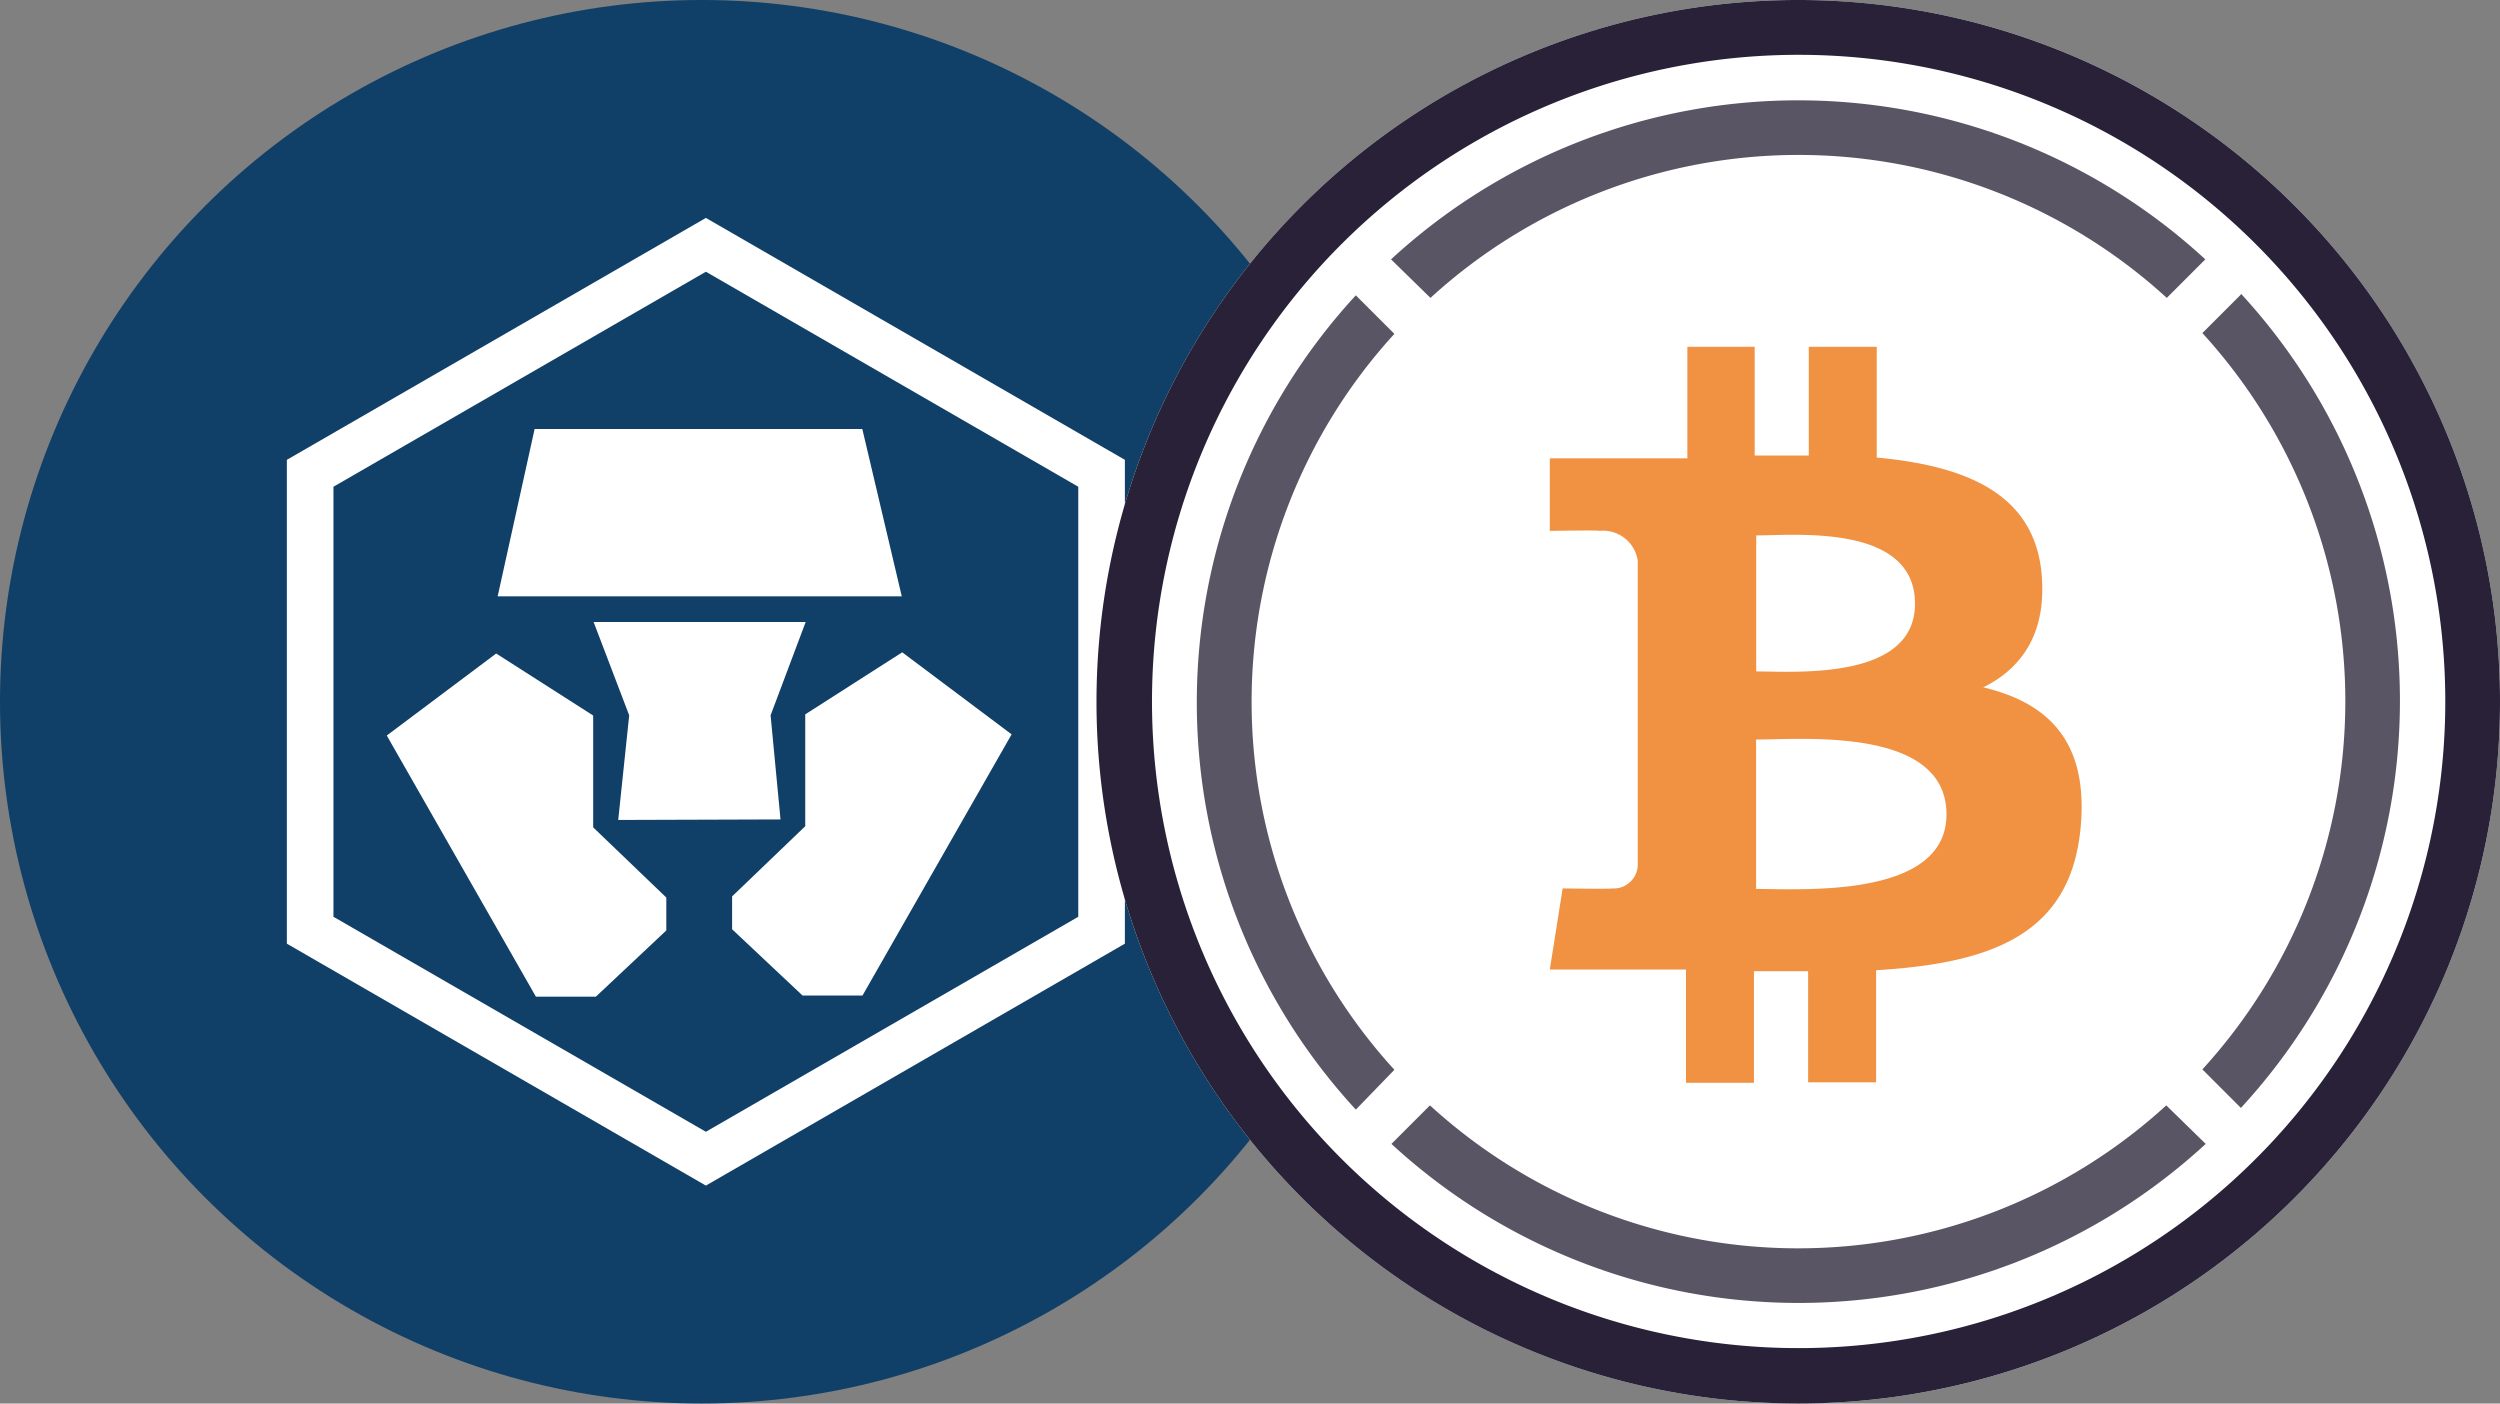 <svg xmlns="http://www.w3.org/2000/svg" xmlns:xlink="http://www.w3.org/1999/xlink" width="114" height="64" viewBox="0 0 114 64">
  <rect x="0" y="0" width="114" height="64" fill="#808080" stroke="none"/>
  <defs>
    <style>
      .cls-1, .cls-5 {
        fill: #fff;
      }

      .cls-2 {
        clip-path: url(#clip-path);
      }

      .cls-3 {
        fill: #103f68;
      }

      .cls-4, .cls-6 {
        fill: none;
      }

      .cls-4 {
        stroke: #fff;
        stroke-width: 2.125px;
      }

      .cls-4, .cls-5, .cls-6 {
        fill-rule: evenodd;
      }

      .cls-6 {
        stroke: #979797;
        stroke-width: 0.125px;
      }

      .cls-7 {
        fill: #5a5564;
      }

      .cls-8 {
        fill: #f09242;
      }

      .cls-9 {
        fill: #282138;
      }
    </style>
    <clipPath id="clip-path">
      <circle id="Ellipse_2214" data-name="Ellipse 2214" class="cls-1" cx="32" cy="32" r="32" transform="translate(-24083 -9037)"/>
    </clipPath>
  </defs>
  <g id="Group_12720" data-name="Group 12720" transform="translate(-15924 23489)">
    <g id="Mask_Group_467" data-name="Mask Group 467" class="cls-2" transform="translate(40007 -14452)">
      <g id="Page-1" transform="translate(-24083 -9037)">
        <circle id="Oval" class="cls-3" cx="32" cy="32" r="32"/>
        <path id="Polygon" class="cls-4" d="M32.188,11.164,50.232,21.582V42.418L32.188,52.836,14.143,42.418V21.582Z"/>
        <path id="Path" class="cls-5" d="M24.379,19.561l-1.686,7.632H41.121l-1.8-7.632Z"/>
        <path id="Path-2" class="cls-5" d="M22.626,29.8,17.637,33.54l6.8,11.908h2.735l3.212-3.02v-1.5l-3.335-3.2v-5.1Z"/>
        <path id="Path-2-2" data-name="Path-2" class="cls-5" d="M38.372-29.745l-4.989-3.742,6.8-11.908h2.735l3.211,3.02v1.5l-3.335,3.2v5.1Z" transform="translate(79.513) rotate(180)"/>
        <path id="Path-3" class="cls-6"/>
        <path id="Path-4" class="cls-5" d="M27.068,28.362l1.623,4.257-.5,4.771,7.4-.024-.452-4.747,1.6-4.257Z"/>
      </g>
    </g>
    <circle id="Ellipse_680" data-name="Ellipse 680" class="cls-1" cx="32" cy="32" r="32" transform="translate(15974 -23489)"/>
    <g id="Layer_2" data-name="Layer 2" transform="translate(15974 -23489)">
      <g id="Layer_1" data-name="Layer 1">
        <g id="Page-1-2" data-name="Page-1" transform="translate(0)">
          <g id="wbtc_colour" data-name="wbtc colour">
            <path id="Shape" class="cls-7" d="M87.847,22.9,86.09,24.658a24.877,24.877,0,0,1,0,33.576l1.757,1.757a27.39,27.39,0,0,0,0-37.131Z" transform="translate(-35.662 -9.47)"/>
            <path id="Shape-2" data-name="Shape" class="cls-7" d="M24.728,16.819a24.877,24.877,0,0,1,33.576,0l1.757-1.757a27.39,27.39,0,0,0-37.131,0Z" transform="translate(-9.499 -3.235)"/>
            <path id="Shape-3" data-name="Shape" class="cls-7" d="M16.819,58.305a24.877,24.877,0,0,1,0-33.558L15.061,22.99a27.39,27.39,0,0,0,0,37.131Z" transform="translate(-3.235 -9.523)"/>
            <path id="Shape-4" data-name="Shape" class="cls-7" d="M58.293,86.05a24.877,24.877,0,0,1-33.576,0L22.96,87.807a27.39,27.39,0,0,0,37.131,0Z" transform="translate(-9.511 -35.645)"/>
            <path id="Shape-5" data-name="Shape" class="cls-8" d="M57.713,37.321c-.351-3.667-3.515-4.9-7.515-5.272V27H47.1v4.956H44.633V27H41.563v5.084H35.29v3.31s2.284-.041,2.249,0A1.6,1.6,0,0,1,39.3,36.753V50.671a1.084,1.084,0,0,1-.375.756,1.072,1.072,0,0,1-.8.269c.041.035-2.249,0-2.249,0l-.586,3.7H41.5v5.166H44.6v-5.09H47.07v5.067h3.1V55.427c5.225-.316,8.868-1.6,9.325-6.5.369-3.936-1.482-5.694-4.44-6.4C56.852,41.644,57.965,40,57.713,37.321Zm-4.335,11c0,3.843-6.584,3.4-8.681,3.4V44.907C46.794,44.912,53.378,44.309,53.378,48.322Zm-1.435-9.606c0,3.515-5.494,3.087-7.24,3.087V35.6C46.449,35.6,51.943,35.054,51.943,38.715Z" transform="translate(-14.619 -11.185)"/>
            <path id="Shape-6" data-name="Shape" class="cls-9" d="M31.994,64A32,32,0,1,1,64,32,32,32,0,0,1,31.994,64Zm0-61.5a29.487,29.487,0,1,0,20.87,8.632A29.487,29.487,0,0,0,31.994,2.5Z" transform="translate(0 0)"/>
          </g>
        </g>
      </g>
    </g>
  </g>
</svg>
